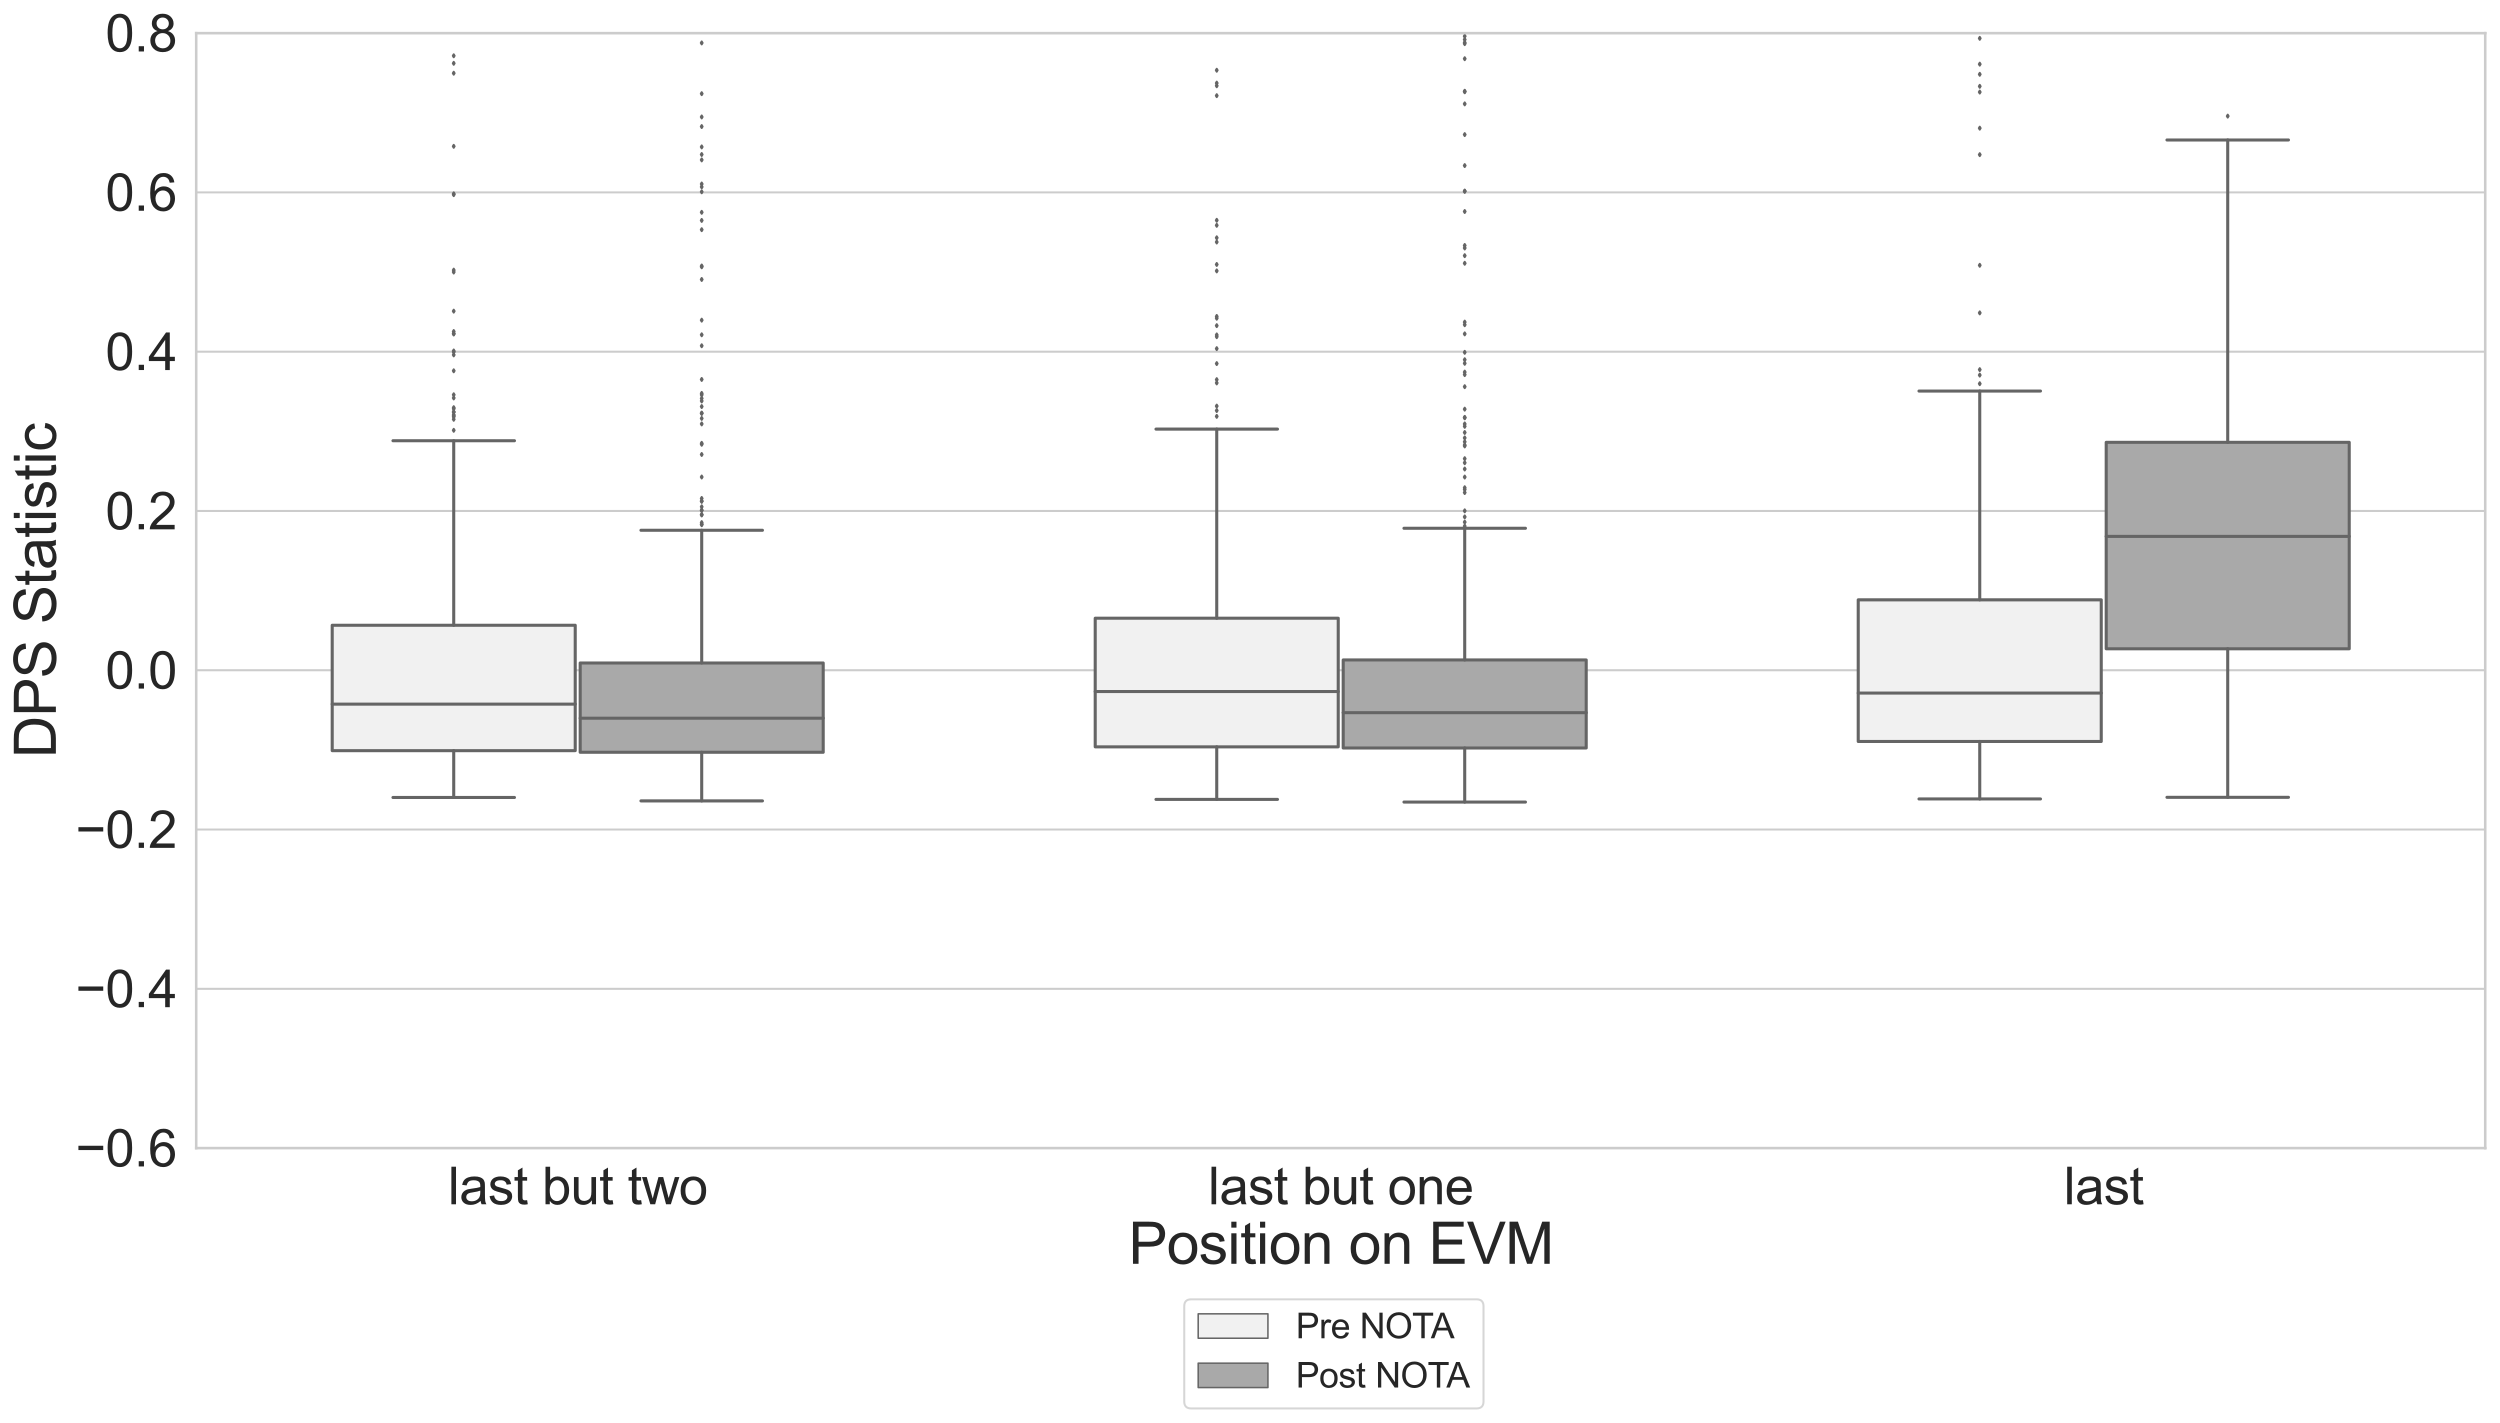 <?xml version="1.0" encoding="utf-8" standalone="no"?>
<!DOCTYPE svg PUBLIC "-//W3C//DTD SVG 1.1//EN"
  "http://www.w3.org/Graphics/SVG/1.1/DTD/svg11.dtd">
<svg xmlns:xlink="http://www.w3.org/1999/xlink" width="1218.858pt" height="693.873pt" viewBox="0 0 1218.858 693.873" xmlns="http://www.w3.org/2000/svg" version="1.1">
 <defs>
  <style type="text/css">*{stroke-linejoin: round; stroke-linecap: butt}</style>
 </defs>
 <g id="figure_1">
  <g id="patch_1">
   <path d="M 0 693.873 
L 1218.858 693.873 
L 1218.858 0 
L 0 0 
z
" style="fill: #ffffff"/>
  </g>
  <g id="axes_1">
   <g id="patch_2">
    <path d="M 95.658 559.747 
L 1211.658 559.747 
L 1211.658 16.147 
L 95.658 16.147 
z
" style="fill: #ffffff"/>
   </g>
   <g id="matplotlib.axis_1">
    <g id="xtick_1">
     <g id="text_1">
      <!-- last but two -->
      <g style="fill: #262626" transform="translate(218.436 587.142)scale(0.25 -0.25)">
       <defs>
        <path id="ArialMT-6c" d="M 409 0 
L 409 4581 
L 972 4581 
L 972 0 
L 409 0 
z
" transform="scale(0.016)"/>
        <path id="ArialMT-61" d="M 2588 409 
Q 2275 144 1986 34 
Q 1697 -75 1366 -75 
Q 819 -75 525 192 
Q 231 459 231 875 
Q 231 1119 342 1320 
Q 453 1522 633 1644 
Q 813 1766 1038 1828 
Q 1203 1872 1538 1913 
Q 2219 1994 2541 2106 
Q 2544 2222 2544 2253 
Q 2544 2597 2384 2738 
Q 2169 2928 1744 2928 
Q 1347 2928 1158 2789 
Q 969 2650 878 2297 
L 328 2372 
Q 403 2725 575 2942 
Q 747 3159 1072 3276 
Q 1397 3394 1825 3394 
Q 2250 3394 2515 3294 
Q 2781 3194 2906 3042 
Q 3031 2891 3081 2659 
Q 3109 2516 3109 2141 
L 3109 1391 
Q 3109 606 3145 398 
Q 3181 191 3288 0 
L 2700 0 
Q 2613 175 2588 409 
z
M 2541 1666 
Q 2234 1541 1622 1453 
Q 1275 1403 1131 1340 
Q 988 1278 909 1158 
Q 831 1038 831 891 
Q 831 666 1001 516 
Q 1172 366 1500 366 
Q 1825 366 2078 508 
Q 2331 650 2450 897 
Q 2541 1088 2541 1459 
L 2541 1666 
z
" transform="scale(0.016)"/>
        <path id="ArialMT-73" d="M 197 991 
L 753 1078 
Q 800 744 1014 566 
Q 1228 388 1613 388 
Q 2000 388 2187 545 
Q 2375 703 2375 916 
Q 2375 1106 2209 1216 
Q 2094 1291 1634 1406 
Q 1016 1563 777 1677 
Q 538 1791 414 1992 
Q 291 2194 291 2438 
Q 291 2659 392 2848 
Q 494 3038 669 3163 
Q 800 3259 1026 3326 
Q 1253 3394 1513 3394 
Q 1903 3394 2198 3281 
Q 2494 3169 2634 2976 
Q 2775 2784 2828 2463 
L 2278 2388 
Q 2241 2644 2061 2787 
Q 1881 2931 1553 2931 
Q 1166 2931 1000 2803 
Q 834 2675 834 2503 
Q 834 2394 903 2306 
Q 972 2216 1119 2156 
Q 1203 2125 1616 2013 
Q 2213 1853 2448 1751 
Q 2684 1650 2818 1456 
Q 2953 1263 2953 975 
Q 2953 694 2789 445 
Q 2625 197 2315 61 
Q 2006 -75 1616 -75 
Q 969 -75 630 194 
Q 291 463 197 991 
z
" transform="scale(0.016)"/>
        <path id="ArialMT-74" d="M 1650 503 
L 1731 6 
Q 1494 -44 1306 -44 
Q 1000 -44 831 53 
Q 663 150 594 308 
Q 525 466 525 972 
L 525 2881 
L 113 2881 
L 113 3319 
L 525 3319 
L 525 4141 
L 1084 4478 
L 1084 3319 
L 1650 3319 
L 1650 2881 
L 1084 2881 
L 1084 941 
Q 1084 700 1114 631 
Q 1144 563 1211 522 
Q 1278 481 1403 481 
Q 1497 481 1650 503 
z
" transform="scale(0.016)"/>
        <path id="ArialMT-20" transform="scale(0.016)"/>
        <path id="ArialMT-62" d="M 941 0 
L 419 0 
L 419 4581 
L 981 4581 
L 981 2947 
Q 1338 3394 1891 3394 
Q 2197 3394 2470 3270 
Q 2744 3147 2920 2923 
Q 3097 2700 3197 2384 
Q 3297 2069 3297 1709 
Q 3297 856 2875 390 
Q 2453 -75 1863 -75 
Q 1275 -75 941 416 
L 941 0 
z
M 934 1684 
Q 934 1088 1097 822 
Q 1363 388 1816 388 
Q 2184 388 2453 708 
Q 2722 1028 2722 1663 
Q 2722 2313 2464 2622 
Q 2206 2931 1841 2931 
Q 1472 2931 1203 2611 
Q 934 2291 934 1684 
z
" transform="scale(0.016)"/>
        <path id="ArialMT-75" d="M 2597 0 
L 2597 488 
Q 2209 -75 1544 -75 
Q 1250 -75 995 37 
Q 741 150 617 320 
Q 494 491 444 738 
Q 409 903 409 1263 
L 409 3319 
L 972 3319 
L 972 1478 
Q 972 1038 1006 884 
Q 1059 663 1231 536 
Q 1403 409 1656 409 
Q 1909 409 2131 539 
Q 2353 669 2445 892 
Q 2538 1116 2538 1541 
L 2538 3319 
L 3100 3319 
L 3100 0 
L 2597 0 
z
" transform="scale(0.016)"/>
        <path id="ArialMT-77" d="M 1034 0 
L 19 3319 
L 600 3319 
L 1128 1403 
L 1325 691 
Q 1338 744 1497 1375 
L 2025 3319 
L 2603 3319 
L 3100 1394 
L 3266 759 
L 3456 1400 
L 4025 3319 
L 4572 3319 
L 3534 0 
L 2950 0 
L 2422 1988 
L 2294 2553 
L 1622 0 
L 1034 0 
z
" transform="scale(0.016)"/>
        <path id="ArialMT-6f" d="M 213 1659 
Q 213 2581 725 3025 
Q 1153 3394 1769 3394 
Q 2453 3394 2887 2945 
Q 3322 2497 3322 1706 
Q 3322 1066 3130 698 
Q 2938 331 2570 128 
Q 2203 -75 1769 -75 
Q 1072 -75 642 372 
Q 213 819 213 1659 
z
M 791 1659 
Q 791 1022 1069 705 
Q 1347 388 1769 388 
Q 2188 388 2466 706 
Q 2744 1025 2744 1678 
Q 2744 2294 2464 2611 
Q 2184 2928 1769 2928 
Q 1347 2928 1069 2612 
Q 791 2297 791 1659 
z
" transform="scale(0.016)"/>
       </defs>
       <use xlink:href="#ArialMT-6c"/>
       <use xlink:href="#ArialMT-61" x="22.217"/>
       <use xlink:href="#ArialMT-73" x="77.832"/>
       <use xlink:href="#ArialMT-74" x="127.832"/>
       <use xlink:href="#ArialMT-20" x="155.615"/>
       <use xlink:href="#ArialMT-62" x="183.398"/>
       <use xlink:href="#ArialMT-75" x="239.014"/>
       <use xlink:href="#ArialMT-74" x="294.629"/>
       <use xlink:href="#ArialMT-20" x="322.412"/>
       <use xlink:href="#ArialMT-74" x="350.195"/>
       <use xlink:href="#ArialMT-77" x="377.979"/>
       <use xlink:href="#ArialMT-6f" x="450.195"/>
      </g>
     </g>
    </g>
    <g id="xtick_2">
     <g id="text_2">
      <!-- last but one -->
      <g style="fill: #262626" transform="translate(589.033 587.142)scale(0.25 -0.25)">
       <defs>
        <path id="ArialMT-6e" d="M 422 0 
L 422 3319 
L 928 3319 
L 928 2847 
Q 1294 3394 1984 3394 
Q 2284 3394 2536 3286 
Q 2788 3178 2913 3003 
Q 3038 2828 3088 2588 
Q 3119 2431 3119 2041 
L 3119 0 
L 2556 0 
L 2556 2019 
Q 2556 2363 2490 2533 
Q 2425 2703 2258 2804 
Q 2091 2906 1866 2906 
Q 1506 2906 1245 2678 
Q 984 2450 984 1813 
L 984 0 
L 422 0 
z
" transform="scale(0.016)"/>
        <path id="ArialMT-65" d="M 2694 1069 
L 3275 997 
Q 3138 488 2766 206 
Q 2394 -75 1816 -75 
Q 1088 -75 661 373 
Q 234 822 234 1631 
Q 234 2469 665 2931 
Q 1097 3394 1784 3394 
Q 2450 3394 2872 2941 
Q 3294 2488 3294 1666 
Q 3294 1616 3291 1516 
L 816 1516 
Q 847 969 1125 678 
Q 1403 388 1819 388 
Q 2128 388 2347 550 
Q 2566 713 2694 1069 
z
M 847 1978 
L 2700 1978 
Q 2663 2397 2488 2606 
Q 2219 2931 1791 2931 
Q 1403 2931 1139 2672 
Q 875 2413 847 1978 
z
" transform="scale(0.016)"/>
       </defs>
       <use xlink:href="#ArialMT-6c"/>
       <use xlink:href="#ArialMT-61" x="22.217"/>
       <use xlink:href="#ArialMT-73" x="77.832"/>
       <use xlink:href="#ArialMT-74" x="127.832"/>
       <use xlink:href="#ArialMT-20" x="155.615"/>
       <use xlink:href="#ArialMT-62" x="183.398"/>
       <use xlink:href="#ArialMT-75" x="239.014"/>
       <use xlink:href="#ArialMT-74" x="294.629"/>
       <use xlink:href="#ArialMT-20" x="322.412"/>
       <use xlink:href="#ArialMT-6f" x="350.195"/>
       <use xlink:href="#ArialMT-6e" x="405.811"/>
       <use xlink:href="#ArialMT-65" x="461.426"/>
      </g>
     </g>
    </g>
    <g id="xtick_3">
     <g id="text_3">
      <!-- last -->
      <g style="fill: #262626" transform="translate(1006.207 587.142)scale(0.25 -0.25)">
       <use xlink:href="#ArialMT-6c"/>
       <use xlink:href="#ArialMT-61" x="22.217"/>
       <use xlink:href="#ArialMT-73" x="77.832"/>
       <use xlink:href="#ArialMT-74" x="127.832"/>
      </g>
     </g>
    </g>
    <g id="text_4">
     <!-- Position on EVM -->
     <g style="fill: #262626" transform="translate(550.166 616.152)scale(0.28 -0.28)">
      <defs>
       <path id="ArialMT-50" d="M 494 0 
L 494 4581 
L 2222 4581 
Q 2678 4581 2919 4538 
Q 3256 4481 3484 4323 
Q 3713 4166 3852 3881 
Q 3991 3597 3991 3256 
Q 3991 2672 3619 2267 
Q 3247 1863 2275 1863 
L 1100 1863 
L 1100 0 
L 494 0 
z
M 1100 2403 
L 2284 2403 
Q 2872 2403 3119 2622 
Q 3366 2841 3366 3238 
Q 3366 3525 3220 3729 
Q 3075 3934 2838 4000 
Q 2684 4041 2272 4041 
L 1100 4041 
L 1100 2403 
z
" transform="scale(0.016)"/>
       <path id="ArialMT-69" d="M 425 3934 
L 425 4581 
L 988 4581 
L 988 3934 
L 425 3934 
z
M 425 0 
L 425 3319 
L 988 3319 
L 988 0 
L 425 0 
z
" transform="scale(0.016)"/>
       <path id="ArialMT-45" d="M 506 0 
L 506 4581 
L 3819 4581 
L 3819 4041 
L 1113 4041 
L 1113 2638 
L 3647 2638 
L 3647 2100 
L 1113 2100 
L 1113 541 
L 3925 541 
L 3925 0 
L 506 0 
z
" transform="scale(0.016)"/>
       <path id="ArialMT-56" d="M 1803 0 
L 28 4581 
L 684 4581 
L 1875 1253 
Q 2019 853 2116 503 
Q 2222 878 2363 1253 
L 3600 4581 
L 4219 4581 
L 2425 0 
L 1803 0 
z
" transform="scale(0.016)"/>
       <path id="ArialMT-4d" d="M 475 0 
L 475 4581 
L 1388 4581 
L 2472 1338 
Q 2622 884 2691 659 
Q 2769 909 2934 1394 
L 4031 4581 
L 4847 4581 
L 4847 0 
L 4263 0 
L 4263 3834 
L 2931 0 
L 2384 0 
L 1059 3900 
L 1059 0 
L 475 0 
z
" transform="scale(0.016)"/>
      </defs>
      <use xlink:href="#ArialMT-50"/>
      <use xlink:href="#ArialMT-6f" x="66.699"/>
      <use xlink:href="#ArialMT-73" x="122.314"/>
      <use xlink:href="#ArialMT-69" x="172.314"/>
      <use xlink:href="#ArialMT-74" x="194.531"/>
      <use xlink:href="#ArialMT-69" x="222.314"/>
      <use xlink:href="#ArialMT-6f" x="244.531"/>
      <use xlink:href="#ArialMT-6e" x="300.146"/>
      <use xlink:href="#ArialMT-20" x="355.762"/>
      <use xlink:href="#ArialMT-6f" x="383.545"/>
      <use xlink:href="#ArialMT-6e" x="439.16"/>
      <use xlink:href="#ArialMT-20" x="494.775"/>
      <use xlink:href="#ArialMT-45" x="522.559"/>
      <use xlink:href="#ArialMT-56" x="589.258"/>
      <use xlink:href="#ArialMT-4d" x="655.957"/>
     </g>
    </g>
   </g>
   <g id="matplotlib.axis_2">
    <g id="ytick_1">
     <g id="line2d_1">
      <path d="M 95.658 559.747 
L 1211.658 559.747 
" clip-path="url(#pea99bda38e)" style="fill: none; stroke: #cccccc; stroke-linecap: round"/>
     </g>
     <g id="text_5">
      <!-- −0.6 -->
      <g style="fill: #262626" transform="translate(36.807 568.695)scale(0.25 -0.25)">
       <defs>
        <path id="ArialMT-2212" d="M 3381 1997 
L 356 1997 
L 356 2522 
L 3381 2522 
L 3381 1997 
z
" transform="scale(0.016)"/>
        <path id="ArialMT-30" d="M 266 2259 
Q 266 3072 433 3567 
Q 600 4063 929 4331 
Q 1259 4600 1759 4600 
Q 2128 4600 2406 4451 
Q 2684 4303 2865 4023 
Q 3047 3744 3150 3342 
Q 3253 2941 3253 2259 
Q 3253 1453 3087 958 
Q 2922 463 2592 192 
Q 2263 -78 1759 -78 
Q 1097 -78 719 397 
Q 266 969 266 2259 
z
M 844 2259 
Q 844 1131 1108 757 
Q 1372 384 1759 384 
Q 2147 384 2411 759 
Q 2675 1134 2675 2259 
Q 2675 3391 2411 3762 
Q 2147 4134 1753 4134 
Q 1366 4134 1134 3806 
Q 844 3388 844 2259 
z
" transform="scale(0.016)"/>
        <path id="ArialMT-2e" d="M 581 0 
L 581 641 
L 1222 641 
L 1222 0 
L 581 0 
z
" transform="scale(0.016)"/>
        <path id="ArialMT-36" d="M 3184 3459 
L 2625 3416 
Q 2550 3747 2413 3897 
Q 2184 4138 1850 4138 
Q 1581 4138 1378 3988 
Q 1113 3794 959 3422 
Q 806 3050 800 2363 
Q 1003 2672 1297 2822 
Q 1591 2972 1913 2972 
Q 2475 2972 2870 2558 
Q 3266 2144 3266 1488 
Q 3266 1056 3080 686 
Q 2894 316 2569 119 
Q 2244 -78 1831 -78 
Q 1128 -78 684 439 
Q 241 956 241 2144 
Q 241 3472 731 4075 
Q 1159 4600 1884 4600 
Q 2425 4600 2770 4297 
Q 3116 3994 3184 3459 
z
M 888 1484 
Q 888 1194 1011 928 
Q 1134 663 1356 523 
Q 1578 384 1822 384 
Q 2178 384 2434 671 
Q 2691 959 2691 1453 
Q 2691 1928 2437 2201 
Q 2184 2475 1800 2475 
Q 1419 2475 1153 2201 
Q 888 1928 888 1484 
z
" transform="scale(0.016)"/>
       </defs>
       <use xlink:href="#ArialMT-2212"/>
       <use xlink:href="#ArialMT-30" x="58.398"/>
       <use xlink:href="#ArialMT-2e" x="114.014"/>
       <use xlink:href="#ArialMT-36" x="141.797"/>
      </g>
     </g>
    </g>
    <g id="ytick_2">
     <g id="line2d_2">
      <path d="M 95.658 482.09 
L 1211.658 482.09 
" clip-path="url(#pea99bda38e)" style="fill: none; stroke: #cccccc; stroke-linecap: round"/>
     </g>
     <g id="text_6">
      <!-- −0.4 -->
      <g style="fill: #262626" transform="translate(36.807 491.037)scale(0.25 -0.25)">
       <defs>
        <path id="ArialMT-34" d="M 2069 0 
L 2069 1097 
L 81 1097 
L 81 1613 
L 2172 4581 
L 2631 4581 
L 2631 1613 
L 3250 1613 
L 3250 1097 
L 2631 1097 
L 2631 0 
L 2069 0 
z
M 2069 1613 
L 2069 3678 
L 634 1613 
L 2069 1613 
z
" transform="scale(0.016)"/>
       </defs>
       <use xlink:href="#ArialMT-2212"/>
       <use xlink:href="#ArialMT-30" x="58.398"/>
       <use xlink:href="#ArialMT-2e" x="114.014"/>
       <use xlink:href="#ArialMT-34" x="141.797"/>
      </g>
     </g>
    </g>
    <g id="ytick_3">
     <g id="line2d_3">
      <path d="M 95.658 404.433 
L 1211.658 404.433 
" clip-path="url(#pea99bda38e)" style="fill: none; stroke: #cccccc; stroke-linecap: round"/>
     </g>
     <g id="text_7">
      <!-- −0.2 -->
      <g style="fill: #262626" transform="translate(36.807 413.38)scale(0.25 -0.25)">
       <defs>
        <path id="ArialMT-32" d="M 3222 541 
L 3222 0 
L 194 0 
Q 188 203 259 391 
Q 375 700 629 1000 
Q 884 1300 1366 1694 
Q 2113 2306 2375 2664 
Q 2638 3022 2638 3341 
Q 2638 3675 2398 3904 
Q 2159 4134 1775 4134 
Q 1369 4134 1125 3890 
Q 881 3647 878 3216 
L 300 3275 
Q 359 3922 746 4261 
Q 1134 4600 1788 4600 
Q 2447 4600 2831 4234 
Q 3216 3869 3216 3328 
Q 3216 3053 3103 2787 
Q 2991 2522 2730 2228 
Q 2469 1934 1863 1422 
Q 1356 997 1212 845 
Q 1069 694 975 541 
L 3222 541 
z
" transform="scale(0.016)"/>
       </defs>
       <use xlink:href="#ArialMT-2212"/>
       <use xlink:href="#ArialMT-30" x="58.398"/>
       <use xlink:href="#ArialMT-2e" x="114.014"/>
       <use xlink:href="#ArialMT-32" x="141.797"/>
      </g>
     </g>
    </g>
    <g id="ytick_4">
     <g id="line2d_4">
      <path d="M 95.658 326.776 
L 1211.658 326.776 
" clip-path="url(#pea99bda38e)" style="fill: none; stroke: #cccccc; stroke-linecap: round"/>
     </g>
     <g id="text_8">
      <!-- 0.0 -->
      <g style="fill: #262626" transform="translate(51.408 335.723)scale(0.25 -0.25)">
       <use xlink:href="#ArialMT-30"/>
       <use xlink:href="#ArialMT-2e" x="55.615"/>
       <use xlink:href="#ArialMT-30" x="83.398"/>
      </g>
     </g>
    </g>
    <g id="ytick_5">
     <g id="line2d_5">
      <path d="M 95.658 249.119 
L 1211.658 249.119 
" clip-path="url(#pea99bda38e)" style="fill: none; stroke: #cccccc; stroke-linecap: round"/>
     </g>
     <g id="text_9">
      <!-- 0.2 -->
      <g style="fill: #262626" transform="translate(51.408 258.066)scale(0.25 -0.25)">
       <use xlink:href="#ArialMT-30"/>
       <use xlink:href="#ArialMT-2e" x="55.615"/>
       <use xlink:href="#ArialMT-32" x="83.398"/>
      </g>
     </g>
    </g>
    <g id="ytick_6">
     <g id="line2d_6">
      <path d="M 95.658 171.462 
L 1211.658 171.462 
" clip-path="url(#pea99bda38e)" style="fill: none; stroke: #cccccc; stroke-linecap: round"/>
     </g>
     <g id="text_10">
      <!-- 0.4 -->
      <g style="fill: #262626" transform="translate(51.408 180.409)scale(0.25 -0.25)">
       <use xlink:href="#ArialMT-30"/>
       <use xlink:href="#ArialMT-2e" x="55.615"/>
       <use xlink:href="#ArialMT-34" x="83.398"/>
      </g>
     </g>
    </g>
    <g id="ytick_7">
     <g id="line2d_7">
      <path d="M 95.658 93.804 
L 1211.658 93.804 
" clip-path="url(#pea99bda38e)" style="fill: none; stroke: #cccccc; stroke-linecap: round"/>
     </g>
     <g id="text_11">
      <!-- 0.6 -->
      <g style="fill: #262626" transform="translate(51.408 102.752)scale(0.25 -0.25)">
       <use xlink:href="#ArialMT-30"/>
       <use xlink:href="#ArialMT-2e" x="55.615"/>
       <use xlink:href="#ArialMT-36" x="83.398"/>
      </g>
     </g>
    </g>
    <g id="ytick_8">
     <g id="line2d_8">
      <path d="M 95.658 16.147 
L 1211.658 16.147 
" clip-path="url(#pea99bda38e)" style="fill: none; stroke: #cccccc; stroke-linecap: round"/>
     </g>
     <g id="text_12">
      <!-- 0.8 -->
      <g style="fill: #262626" transform="translate(51.408 25.095)scale(0.25 -0.25)">
       <defs>
        <path id="ArialMT-38" d="M 1131 2484 
Q 781 2613 612 2850 
Q 444 3088 444 3419 
Q 444 3919 803 4259 
Q 1163 4600 1759 4600 
Q 2359 4600 2725 4251 
Q 3091 3903 3091 3403 
Q 3091 3084 2923 2848 
Q 2756 2613 2416 2484 
Q 2838 2347 3058 2040 
Q 3278 1734 3278 1309 
Q 3278 722 2862 322 
Q 2447 -78 1769 -78 
Q 1091 -78 675 323 
Q 259 725 259 1325 
Q 259 1772 486 2073 
Q 713 2375 1131 2484 
z
M 1019 3438 
Q 1019 3113 1228 2906 
Q 1438 2700 1772 2700 
Q 2097 2700 2305 2904 
Q 2513 3109 2513 3406 
Q 2513 3716 2298 3927 
Q 2084 4138 1766 4138 
Q 1444 4138 1231 3931 
Q 1019 3725 1019 3438 
z
M 838 1322 
Q 838 1081 952 856 
Q 1066 631 1291 507 
Q 1516 384 1775 384 
Q 2178 384 2440 643 
Q 2703 903 2703 1303 
Q 2703 1709 2433 1975 
Q 2163 2241 1756 2241 
Q 1359 2241 1098 1978 
Q 838 1716 838 1322 
z
" transform="scale(0.016)"/>
       </defs>
       <use xlink:href="#ArialMT-30"/>
       <use xlink:href="#ArialMT-2e" x="55.615"/>
       <use xlink:href="#ArialMT-38" x="83.398"/>
      </g>
     </g>
    </g>
    <g id="text_13">
     <!-- DPS Statistic -->
     <g style="fill: #262626" transform="translate(27.242 369.637)rotate(-90)scale(0.28 -0.28)">
      <defs>
       <path id="ArialMT-44" d="M 494 0 
L 494 4581 
L 2072 4581 
Q 2606 4581 2888 4516 
Q 3281 4425 3559 4188 
Q 3922 3881 4101 3404 
Q 4281 2928 4281 2316 
Q 4281 1794 4159 1391 
Q 4038 988 3847 723 
Q 3656 459 3429 307 
Q 3203 156 2883 78 
Q 2563 0 2147 0 
L 494 0 
z
M 1100 541 
L 2078 541 
Q 2531 541 2789 625 
Q 3047 709 3200 863 
Q 3416 1078 3536 1442 
Q 3656 1806 3656 2325 
Q 3656 3044 3420 3430 
Q 3184 3816 2847 3947 
Q 2603 4041 2063 4041 
L 1100 4041 
L 1100 541 
z
" transform="scale(0.016)"/>
       <path id="ArialMT-53" d="M 288 1472 
L 859 1522 
Q 900 1178 1048 958 
Q 1197 738 1509 602 
Q 1822 466 2213 466 
Q 2559 466 2825 569 
Q 3091 672 3220 851 
Q 3350 1031 3350 1244 
Q 3350 1459 3225 1620 
Q 3100 1781 2813 1891 
Q 2628 1963 1997 2114 
Q 1366 2266 1113 2400 
Q 784 2572 623 2826 
Q 463 3081 463 3397 
Q 463 3744 659 4045 
Q 856 4347 1234 4503 
Q 1613 4659 2075 4659 
Q 2584 4659 2973 4495 
Q 3363 4331 3572 4012 
Q 3781 3694 3797 3291 
L 3216 3247 
Q 3169 3681 2898 3903 
Q 2628 4125 2100 4125 
Q 1550 4125 1298 3923 
Q 1047 3722 1047 3438 
Q 1047 3191 1225 3031 
Q 1400 2872 2139 2705 
Q 2878 2538 3153 2413 
Q 3553 2228 3743 1945 
Q 3934 1663 3934 1294 
Q 3934 928 3725 604 
Q 3516 281 3123 101 
Q 2731 -78 2241 -78 
Q 1619 -78 1198 103 
Q 778 284 539 648 
Q 300 1013 288 1472 
z
" transform="scale(0.016)"/>
       <path id="ArialMT-63" d="M 2588 1216 
L 3141 1144 
Q 3050 572 2676 248 
Q 2303 -75 1759 -75 
Q 1078 -75 664 370 
Q 250 816 250 1647 
Q 250 2184 428 2587 
Q 606 2991 970 3192 
Q 1334 3394 1763 3394 
Q 2303 3394 2647 3120 
Q 2991 2847 3088 2344 
L 2541 2259 
Q 2463 2594 2264 2762 
Q 2066 2931 1784 2931 
Q 1359 2931 1093 2626 
Q 828 2322 828 1663 
Q 828 994 1084 691 
Q 1341 388 1753 388 
Q 2084 388 2306 591 
Q 2528 794 2588 1216 
z
" transform="scale(0.016)"/>
      </defs>
      <use xlink:href="#ArialMT-44"/>
      <use xlink:href="#ArialMT-50" x="72.217"/>
      <use xlink:href="#ArialMT-53" x="138.916"/>
      <use xlink:href="#ArialMT-20" x="205.615"/>
      <use xlink:href="#ArialMT-53" x="233.398"/>
      <use xlink:href="#ArialMT-74" x="300.098"/>
      <use xlink:href="#ArialMT-61" x="327.881"/>
      <use xlink:href="#ArialMT-74" x="383.496"/>
      <use xlink:href="#ArialMT-69" x="411.279"/>
      <use xlink:href="#ArialMT-73" x="433.496"/>
      <use xlink:href="#ArialMT-74" x="483.496"/>
      <use xlink:href="#ArialMT-69" x="511.279"/>
      <use xlink:href="#ArialMT-63" x="533.496"/>
     </g>
    </g>
   </g>
   <g id="patch_3">
    <path d="M 161.967 365.974 
L 280.449 365.974 
L 280.449 304.842 
L 161.967 304.842 
L 161.967 365.974 
z
" clip-path="url(#pea99bda38e)" style="fill: #f1f1f1; stroke: #656565; stroke-width: 1.5; stroke-linejoin: miter"/>
   </g>
   <g id="patch_4">
    <path d="M 282.867 366.769 
L 401.349 366.769 
L 401.349 323.229 
L 282.867 323.229 
L 282.867 366.769 
z
" clip-path="url(#pea99bda38e)" style="fill: #a9a9a9; stroke: #656565; stroke-width: 1.5; stroke-linejoin: miter"/>
   </g>
   <g id="patch_5">
    <path d="M 533.967 364.116 
L 652.449 364.116 
L 652.449 301.408 
L 533.967 301.408 
L 533.967 364.116 
z
" clip-path="url(#pea99bda38e)" style="fill: #f1f1f1; stroke: #656565; stroke-width: 1.5; stroke-linejoin: miter"/>
   </g>
   <g id="patch_6">
    <path d="M 654.867 364.67 
L 773.349 364.67 
L 773.349 321.754 
L 654.867 321.754 
L 654.867 364.67 
z
" clip-path="url(#pea99bda38e)" style="fill: #a9a9a9; stroke: #656565; stroke-width: 1.5; stroke-linejoin: miter"/>
   </g>
   <g id="patch_7">
    <path d="M 905.967 361.498 
L 1024.449 361.498 
L 1024.449 292.443 
L 905.967 292.443 
L 905.967 361.498 
z
" clip-path="url(#pea99bda38e)" style="fill: #f1f1f1; stroke: #656565; stroke-width: 1.5; stroke-linejoin: miter"/>
   </g>
   <g id="patch_8">
    <path d="M 1026.867 316.307 
L 1145.349 316.307 
L 1145.349 215.657 
L 1026.867 215.657 
L 1026.867 316.307 
z
" clip-path="url(#pea99bda38e)" style="fill: #a9a9a9; stroke: #656565; stroke-width: 1.5; stroke-linejoin: miter"/>
   </g>
   <g id="patch_9">
    <path d="M 281.658 326.776 
L 281.658 326.776 
L 281.658 326.776 
L 281.658 326.776 
z
" clip-path="url(#pea99bda38e)" style="fill: #f1f1f1; stroke: #656565; stroke-width: 0.75; stroke-linejoin: miter"/>
   </g>
   <g id="patch_10">
    <path d="M 281.658 326.776 
L 281.658 326.776 
L 281.658 326.776 
L 281.658 326.776 
z
" clip-path="url(#pea99bda38e)" style="fill: #a9a9a9; stroke: #656565; stroke-width: 0.75; stroke-linejoin: miter"/>
   </g>
   <g id="line2d_9">
    <path d="M 221.208 365.974 
L 221.208 388.802 
" clip-path="url(#pea99bda38e)" style="fill: none; stroke: #656565; stroke-width: 1.5; stroke-linecap: round"/>
   </g>
   <g id="line2d_10">
    <path d="M 221.208 304.842 
L 221.208 214.873 
" clip-path="url(#pea99bda38e)" style="fill: none; stroke: #656565; stroke-width: 1.5; stroke-linecap: round"/>
   </g>
   <g id="line2d_11">
    <path d="M 191.588 388.802 
L 250.829 388.802 
" clip-path="url(#pea99bda38e)" style="fill: none; stroke: #656565; stroke-width: 1.5; stroke-linecap: round"/>
   </g>
   <g id="line2d_12">
    <path d="M 191.588 214.873 
L 250.829 214.873 
" clip-path="url(#pea99bda38e)" style="fill: none; stroke: #656565; stroke-width: 1.5; stroke-linecap: round"/>
   </g>
   <g id="line2d_13">
    <defs>
     <path id="m2bec575f06" d="M 0 0.707 
L 0.424 0 
L 0 -0.707 
L -0.424 0 
z
" style="stroke: #656565; stroke-linejoin: miter"/>
    </defs>
    <g clip-path="url(#pea99bda38e)">
     <use xlink:href="#m2bec575f06" x="221.208" y="162.844" style="fill: #656565; stroke: #656565; stroke-linejoin: miter"/>
     <use xlink:href="#m2bec575f06" x="221.208" y="192.466" style="fill: #656565; stroke: #656565; stroke-linejoin: miter"/>
     <use xlink:href="#m2bec575f06" x="221.208" y="200.784" style="fill: #656565; stroke: #656565; stroke-linejoin: miter"/>
     <use xlink:href="#m2bec575f06" x="221.208" y="171.58" style="fill: #656565; stroke: #656565; stroke-linejoin: miter"/>
     <use xlink:href="#m2bec575f06" x="221.208" y="162.586" style="fill: #656565; stroke: #656565; stroke-linejoin: miter"/>
     <use xlink:href="#m2bec575f06" x="221.208" y="71.337" style="fill: #656565; stroke: #656565; stroke-linejoin: miter"/>
     <use xlink:href="#m2bec575f06" x="221.208" y="131.7" style="fill: #656565; stroke: #656565; stroke-linejoin: miter"/>
     <use xlink:href="#m2bec575f06" x="221.208" y="94.899" style="fill: #656565; stroke: #656565; stroke-linejoin: miter"/>
     <use xlink:href="#m2bec575f06" x="221.208" y="200.959" style="fill: #656565; stroke: #656565; stroke-linejoin: miter"/>
     <use xlink:href="#m2bec575f06" x="221.208" y="198.752" style="fill: #656565; stroke: #656565; stroke-linejoin: miter"/>
     <use xlink:href="#m2bec575f06" x="221.208" y="94.508" style="fill: #656565; stroke: #656565; stroke-linejoin: miter"/>
     <use xlink:href="#m2bec575f06" x="221.208" y="203.195" style="fill: #656565; stroke: #656565; stroke-linejoin: miter"/>
     <use xlink:href="#m2bec575f06" x="221.208" y="30.869" style="fill: #656565; stroke: #656565; stroke-linejoin: miter"/>
     <use xlink:href="#m2bec575f06" x="221.208" y="202.705" style="fill: #656565; stroke: #656565; stroke-linejoin: miter"/>
     <use xlink:href="#m2bec575f06" x="221.208" y="173.015" style="fill: #656565; stroke: #656565; stroke-linejoin: miter"/>
     <use xlink:href="#m2bec575f06" x="221.208" y="27.197" style="fill: #656565; stroke: #656565; stroke-linejoin: miter"/>
     <use xlink:href="#m2bec575f06" x="221.208" y="202.223" style="fill: #656565; stroke: #656565; stroke-linejoin: miter"/>
     <use xlink:href="#m2bec575f06" x="221.208" y="209.792" style="fill: #656565; stroke: #656565; stroke-linejoin: miter"/>
     <use xlink:href="#m2bec575f06" x="221.208" y="35.698" style="fill: #656565; stroke: #656565; stroke-linejoin: miter"/>
     <use xlink:href="#m2bec575f06" x="221.208" y="132.633" style="fill: #656565; stroke: #656565; stroke-linejoin: miter"/>
     <use xlink:href="#m2bec575f06" x="221.208" y="194.018" style="fill: #656565; stroke: #656565; stroke-linejoin: miter"/>
     <use xlink:href="#m2bec575f06" x="221.208" y="151.693" style="fill: #656565; stroke: #656565; stroke-linejoin: miter"/>
     <use xlink:href="#m2bec575f06" x="221.208" y="180.782" style="fill: #656565; stroke: #656565; stroke-linejoin: miter"/>
     <use xlink:href="#m2bec575f06" x="221.208" y="204.433" style="fill: #656565; stroke: #656565; stroke-linejoin: miter"/>
     <use xlink:href="#m2bec575f06" x="221.208" y="161.622" style="fill: #656565; stroke: #656565; stroke-linejoin: miter"/>
     <use xlink:href="#m2bec575f06" x="221.208" y="199.289" style="fill: #656565; stroke: #656565; stroke-linejoin: miter"/>
     <use xlink:href="#m2bec575f06" x="221.208" y="171.112" style="fill: #656565; stroke: #656565; stroke-linejoin: miter"/>
    </g>
   </g>
   <g id="line2d_14">
    <path d="M 342.108 366.769 
L 342.108 390.472 
" clip-path="url(#pea99bda38e)" style="fill: none; stroke: #656565; stroke-width: 1.5; stroke-linecap: round"/>
   </g>
   <g id="line2d_15">
    <path d="M 342.108 323.229 
L 342.108 258.532 
" clip-path="url(#pea99bda38e)" style="fill: none; stroke: #656565; stroke-width: 1.5; stroke-linecap: round"/>
   </g>
   <g id="line2d_16">
    <path d="M 312.488 390.472 
L 371.729 390.472 
" clip-path="url(#pea99bda38e)" style="fill: none; stroke: #656565; stroke-width: 1.5; stroke-linecap: round"/>
   </g>
   <g id="line2d_17">
    <path d="M 312.488 258.532 
L 371.729 258.532 
" clip-path="url(#pea99bda38e)" style="fill: none; stroke: #656565; stroke-width: 1.5; stroke-linecap: round"/>
   </g>
   <g id="line2d_18">
    <g clip-path="url(#pea99bda38e)">
     <use xlink:href="#m2bec575f06" x="342.108" y="216.604" style="fill: #656565; stroke: #656565; stroke-linejoin: miter"/>
     <use xlink:href="#m2bec575f06" x="342.108" y="243.015" style="fill: #656565; stroke: #656565; stroke-linejoin: miter"/>
     <use xlink:href="#m2bec575f06" x="342.108" y="163.23" style="fill: #656565; stroke: #656565; stroke-linejoin: miter"/>
     <use xlink:href="#m2bec575f06" x="342.108" y="221.581" style="fill: #656565; stroke: #656565; stroke-linejoin: miter"/>
     <use xlink:href="#m2bec575f06" x="342.108" y="194.233" style="fill: #656565; stroke: #656565; stroke-linejoin: miter"/>
     <use xlink:href="#m2bec575f06" x="342.108" y="195.481" style="fill: #656565; stroke: #656565; stroke-linejoin: miter"/>
     <use xlink:href="#m2bec575f06" x="342.108" y="191.8" style="fill: #656565; stroke: #656565; stroke-linejoin: miter"/>
     <use xlink:href="#m2bec575f06" x="342.108" y="206.677" style="fill: #656565; stroke: #656565; stroke-linejoin: miter"/>
     <use xlink:href="#m2bec575f06" x="342.108" y="57.015" style="fill: #656565; stroke: #656565; stroke-linejoin: miter"/>
     <use xlink:href="#m2bec575f06" x="342.108" y="71.621" style="fill: #656565; stroke: #656565; stroke-linejoin: miter"/>
     <use xlink:href="#m2bec575f06" x="342.108" y="103.512" style="fill: #656565; stroke: #656565; stroke-linejoin: miter"/>
     <use xlink:href="#m2bec575f06" x="342.108" y="244.366" style="fill: #656565; stroke: #656565; stroke-linejoin: miter"/>
     <use xlink:href="#m2bec575f06" x="342.108" y="201.562" style="fill: #656565; stroke: #656565; stroke-linejoin: miter"/>
     <use xlink:href="#m2bec575f06" x="342.108" y="111.983" style="fill: #656565; stroke: #656565; stroke-linejoin: miter"/>
     <use xlink:href="#m2bec575f06" x="342.108" y="129.688" style="fill: #656565; stroke: #656565; stroke-linejoin: miter"/>
     <use xlink:href="#m2bec575f06" x="342.108" y="75.325" style="fill: #656565; stroke: #656565; stroke-linejoin: miter"/>
     <use xlink:href="#m2bec575f06" x="342.108" y="107.47" style="fill: #656565; stroke: #656565; stroke-linejoin: miter"/>
     <use xlink:href="#m2bec575f06" x="342.108" y="255.546" style="fill: #656565; stroke: #656565; stroke-linejoin: miter"/>
     <use xlink:href="#m2bec575f06" x="342.108" y="130.08" style="fill: #656565; stroke: #656565; stroke-linejoin: miter"/>
     <use xlink:href="#m2bec575f06" x="342.108" y="204.001" style="fill: #656565; stroke: #656565; stroke-linejoin: miter"/>
     <use xlink:href="#m2bec575f06" x="342.108" y="93.509" style="fill: #656565; stroke: #656565; stroke-linejoin: miter"/>
     <use xlink:href="#m2bec575f06" x="342.108" y="248.81" style="fill: #656565; stroke: #656565; stroke-linejoin: miter"/>
     <use xlink:href="#m2bec575f06" x="342.108" y="251.068" style="fill: #656565; stroke: #656565; stroke-linejoin: miter"/>
     <use xlink:href="#m2bec575f06" x="342.108" y="61.701" style="fill: #656565; stroke: #656565; stroke-linejoin: miter"/>
     <use xlink:href="#m2bec575f06" x="342.108" y="185.002" style="fill: #656565; stroke: #656565; stroke-linejoin: miter"/>
     <use xlink:href="#m2bec575f06" x="342.108" y="136.256" style="fill: #656565; stroke: #656565; stroke-linejoin: miter"/>
     <use xlink:href="#m2bec575f06" x="342.108" y="168.573" style="fill: #656565; stroke: #656565; stroke-linejoin: miter"/>
     <use xlink:href="#m2bec575f06" x="342.108" y="232.559" style="fill: #656565; stroke: #656565; stroke-linejoin: miter"/>
     <use xlink:href="#m2bec575f06" x="342.108" y="89.705" style="fill: #656565; stroke: #656565; stroke-linejoin: miter"/>
     <use xlink:href="#m2bec575f06" x="342.108" y="247.073" style="fill: #656565; stroke: #656565; stroke-linejoin: miter"/>
     <use xlink:href="#m2bec575f06" x="342.108" y="91.114" style="fill: #656565; stroke: #656565; stroke-linejoin: miter"/>
     <use xlink:href="#m2bec575f06" x="342.108" y="250.83" style="fill: #656565; stroke: #656565; stroke-linejoin: miter"/>
     <use xlink:href="#m2bec575f06" x="342.108" y="254.786" style="fill: #656565; stroke: #656565; stroke-linejoin: miter"/>
     <use xlink:href="#m2bec575f06" x="342.108" y="156.092" style="fill: #656565; stroke: #656565; stroke-linejoin: miter"/>
     <use xlink:href="#m2bec575f06" x="342.108" y="198.21" style="fill: #656565; stroke: #656565; stroke-linejoin: miter"/>
     <use xlink:href="#m2bec575f06" x="342.108" y="192.496" style="fill: #656565; stroke: #656565; stroke-linejoin: miter"/>
     <use xlink:href="#m2bec575f06" x="342.108" y="201.392" style="fill: #656565; stroke: #656565; stroke-linejoin: miter"/>
     <use xlink:href="#m2bec575f06" x="342.108" y="45.671" style="fill: #656565; stroke: #656565; stroke-linejoin: miter"/>
     <use xlink:href="#m2bec575f06" x="342.108" y="77.96" style="fill: #656565; stroke: #656565; stroke-linejoin: miter"/>
     <use xlink:href="#m2bec575f06" x="342.108" y="244.332" style="fill: #656565; stroke: #656565; stroke-linejoin: miter"/>
     <use xlink:href="#m2bec575f06" x="342.108" y="20.93" style="fill: #656565; stroke: #656565; stroke-linejoin: miter"/>
     <use xlink:href="#m2bec575f06" x="342.108" y="11.969" style="fill: #656565; stroke: #656565; stroke-linejoin: miter"/>
     <use xlink:href="#m2bec575f06" x="342.108" y="255.824" style="fill: #656565; stroke: #656565; stroke-linejoin: miter"/>
     <use xlink:href="#m2bec575f06" x="342.108" y="216.135" style="fill: #656565; stroke: #656565; stroke-linejoin: miter"/>
     <use xlink:href="#m2bec575f06" x="342.108" y="248.776" style="fill: #656565; stroke: #656565; stroke-linejoin: miter"/>
    </g>
   </g>
   <g id="line2d_19">
    <path d="M 593.208 364.116 
L 593.208 389.746 
" clip-path="url(#pea99bda38e)" style="fill: none; stroke: #656565; stroke-width: 1.5; stroke-linecap: round"/>
   </g>
   <g id="line2d_20">
    <path d="M 593.208 301.408 
L 593.208 209.206 
" clip-path="url(#pea99bda38e)" style="fill: none; stroke: #656565; stroke-width: 1.5; stroke-linecap: round"/>
   </g>
   <g id="line2d_21">
    <path d="M 563.588 389.746 
L 622.829 389.746 
" clip-path="url(#pea99bda38e)" style="fill: none; stroke: #656565; stroke-width: 1.5; stroke-linecap: round"/>
   </g>
   <g id="line2d_22">
    <path d="M 563.588 209.206 
L 622.829 209.206 
" clip-path="url(#pea99bda38e)" style="fill: none; stroke: #656565; stroke-width: 1.5; stroke-linecap: round"/>
   </g>
   <g id="line2d_23">
    <g clip-path="url(#pea99bda38e)">
     <use xlink:href="#m2bec575f06" x="593.208" y="163.292" style="fill: #656565; stroke: #656565; stroke-linejoin: miter"/>
     <use xlink:href="#m2bec575f06" x="593.208" y="128.939" style="fill: #656565; stroke: #656565; stroke-linejoin: miter"/>
     <use xlink:href="#m2bec575f06" x="593.208" y="117.997" style="fill: #656565; stroke: #656565; stroke-linejoin: miter"/>
     <use xlink:href="#m2bec575f06" x="593.208" y="41.817" style="fill: #656565; stroke: #656565; stroke-linejoin: miter"/>
     <use xlink:href="#m2bec575f06" x="593.208" y="40.518" style="fill: #656565; stroke: #656565; stroke-linejoin: miter"/>
     <use xlink:href="#m2bec575f06" x="593.208" y="197.988" style="fill: #656565; stroke: #656565; stroke-linejoin: miter"/>
     <use xlink:href="#m2bec575f06" x="593.208" y="169.976" style="fill: #656565; stroke: #656565; stroke-linejoin: miter"/>
     <use xlink:href="#m2bec575f06" x="593.208" y="154.278" style="fill: #656565; stroke: #656565; stroke-linejoin: miter"/>
     <use xlink:href="#m2bec575f06" x="593.208" y="177.264" style="fill: #656565; stroke: #656565; stroke-linejoin: miter"/>
     <use xlink:href="#m2bec575f06" x="593.208" y="155.155" style="fill: #656565; stroke: #656565; stroke-linejoin: miter"/>
     <use xlink:href="#m2bec575f06" x="593.208" y="132.077" style="fill: #656565; stroke: #656565; stroke-linejoin: miter"/>
     <use xlink:href="#m2bec575f06" x="593.208" y="186.69" style="fill: #656565; stroke: #656565; stroke-linejoin: miter"/>
     <use xlink:href="#m2bec575f06" x="593.208" y="158.764" style="fill: #656565; stroke: #656565; stroke-linejoin: miter"/>
     <use xlink:href="#m2bec575f06" x="593.208" y="202.995" style="fill: #656565; stroke: #656565; stroke-linejoin: miter"/>
     <use xlink:href="#m2bec575f06" x="593.208" y="109.858" style="fill: #656565; stroke: #656565; stroke-linejoin: miter"/>
     <use xlink:href="#m2bec575f06" x="593.208" y="46.638" style="fill: #656565; stroke: #656565; stroke-linejoin: miter"/>
     <use xlink:href="#m2bec575f06" x="593.208" y="164.157" style="fill: #656565; stroke: #656565; stroke-linejoin: miter"/>
     <use xlink:href="#m2bec575f06" x="593.208" y="34.245" style="fill: #656565; stroke: #656565; stroke-linejoin: miter"/>
     <use xlink:href="#m2bec575f06" x="593.208" y="200.161" style="fill: #656565; stroke: #656565; stroke-linejoin: miter"/>
     <use xlink:href="#m2bec575f06" x="593.208" y="107.404" style="fill: #656565; stroke: #656565; stroke-linejoin: miter"/>
     <use xlink:href="#m2bec575f06" x="593.208" y="115.937" style="fill: #656565; stroke: #656565; stroke-linejoin: miter"/>
     <use xlink:href="#m2bec575f06" x="593.208" y="185.086" style="fill: #656565; stroke: #656565; stroke-linejoin: miter"/>
    </g>
   </g>
   <g id="line2d_24">
    <path d="M 714.108 364.67 
L 714.108 391.037 
" clip-path="url(#pea99bda38e)" style="fill: none; stroke: #656565; stroke-width: 1.5; stroke-linecap: round"/>
   </g>
   <g id="line2d_25">
    <path d="M 714.108 321.754 
L 714.108 257.556 
" clip-path="url(#pea99bda38e)" style="fill: none; stroke: #656565; stroke-width: 1.5; stroke-linecap: round"/>
   </g>
   <g id="line2d_26">
    <path d="M 684.488 391.037 
L 743.729 391.037 
" clip-path="url(#pea99bda38e)" style="fill: none; stroke: #656565; stroke-width: 1.5; stroke-linecap: round"/>
   </g>
   <g id="line2d_27">
    <path d="M 684.488 257.556 
L 743.729 257.556 
" clip-path="url(#pea99bda38e)" style="fill: none; stroke: #656565; stroke-width: 1.5; stroke-linecap: round"/>
   </g>
   <g id="line2d_28">
    <g clip-path="url(#pea99bda38e)">
     <use xlink:href="#m2bec575f06" x="714.108" y="157.039" style="fill: #656565; stroke: #656565; stroke-linejoin: miter"/>
     <use xlink:href="#m2bec575f06" x="714.108" y="240.142" style="fill: #656565; stroke: #656565; stroke-linejoin: miter"/>
     <use xlink:href="#m2bec575f06" x="714.108" y="171.772" style="fill: #656565; stroke: #656565; stroke-linejoin: miter"/>
     <use xlink:href="#m2bec575f06" x="714.108" y="21.286" style="fill: #656565; stroke: #656565; stroke-linejoin: miter"/>
     <use xlink:href="#m2bec575f06" x="714.108" y="203.692" style="fill: #656565; stroke: #656565; stroke-linejoin: miter"/>
     <use xlink:href="#m2bec575f06" x="714.108" y="210.859" style="fill: #656565; stroke: #656565; stroke-linejoin: miter"/>
     <use xlink:href="#m2bec575f06" x="714.108" y="17.661" style="fill: #656565; stroke: #656565; stroke-linejoin: miter"/>
     <use xlink:href="#m2bec575f06" x="714.108" y="50.644" style="fill: #656565; stroke: #656565; stroke-linejoin: miter"/>
     <use xlink:href="#m2bec575f06" x="714.108" y="252.009" style="fill: #656565; stroke: #656565; stroke-linejoin: miter"/>
     <use xlink:href="#m2bec575f06" x="714.108" y="203.484" style="fill: #656565; stroke: #656565; stroke-linejoin: miter"/>
     <use xlink:href="#m2bec575f06" x="714.108" y="188.529" style="fill: #656565; stroke: #656565; stroke-linejoin: miter"/>
     <use xlink:href="#m2bec575f06" x="714.108" y="217.411" style="fill: #656565; stroke: #656565; stroke-linejoin: miter"/>
     <use xlink:href="#m2bec575f06" x="714.108" y="228.661" style="fill: #656565; stroke: #656565; stroke-linejoin: miter"/>
     <use xlink:href="#m2bec575f06" x="714.108" y="181.418" style="fill: #656565; stroke: #656565; stroke-linejoin: miter"/>
     <use xlink:href="#m2bec575f06" x="714.108" y="238.666" style="fill: #656565; stroke: #656565; stroke-linejoin: miter"/>
     <use xlink:href="#m2bec575f06" x="714.108" y="232.589" style="fill: #656565; stroke: #656565; stroke-linejoin: miter"/>
     <use xlink:href="#m2bec575f06" x="714.108" y="162.78" style="fill: #656565; stroke: #656565; stroke-linejoin: miter"/>
     <use xlink:href="#m2bec575f06" x="714.108" y="93.236" style="fill: #656565; stroke: #656565; stroke-linejoin: miter"/>
     <use xlink:href="#m2bec575f06" x="714.108" y="225.608" style="fill: #656565; stroke: #656565; stroke-linejoin: miter"/>
     <use xlink:href="#m2bec575f06" x="714.108" y="237.78" style="fill: #656565; stroke: #656565; stroke-linejoin: miter"/>
     <use xlink:href="#m2bec575f06" x="714.108" y="254.55" style="fill: #656565; stroke: #656565; stroke-linejoin: miter"/>
     <use xlink:href="#m2bec575f06" x="714.108" y="128.361" style="fill: #656565; stroke: #656565; stroke-linejoin: miter"/>
     <use xlink:href="#m2bec575f06" x="714.108" y="44.487" style="fill: #656565; stroke: #656565; stroke-linejoin: miter"/>
     <use xlink:href="#m2bec575f06" x="714.108" y="213.497" style="fill: #656565; stroke: #656565; stroke-linejoin: miter"/>
     <use xlink:href="#m2bec575f06" x="714.108" y="256.517" style="fill: #656565; stroke: #656565; stroke-linejoin: miter"/>
     <use xlink:href="#m2bec575f06" x="714.108" y="124.651" style="fill: #656565; stroke: #656565; stroke-linejoin: miter"/>
     <use xlink:href="#m2bec575f06" x="714.108" y="249.054" style="fill: #656565; stroke: #656565; stroke-linejoin: miter"/>
     <use xlink:href="#m2bec575f06" x="714.108" y="223.629" style="fill: #656565; stroke: #656565; stroke-linejoin: miter"/>
     <use xlink:href="#m2bec575f06" x="714.108" y="80.725" style="fill: #656565; stroke: #656565; stroke-linejoin: miter"/>
     <use xlink:href="#m2bec575f06" x="714.108" y="44.743" style="fill: #656565; stroke: #656565; stroke-linejoin: miter"/>
     <use xlink:href="#m2bec575f06" x="714.108" y="177.135" style="fill: #656565; stroke: #656565; stroke-linejoin: miter"/>
     <use xlink:href="#m2bec575f06" x="714.108" y="207.854" style="fill: #656565; stroke: #656565; stroke-linejoin: miter"/>
     <use xlink:href="#m2bec575f06" x="714.108" y="119.678" style="fill: #656565; stroke: #656565; stroke-linejoin: miter"/>
     <use xlink:href="#m2bec575f06" x="714.108" y="93.194" style="fill: #656565; stroke: #656565; stroke-linejoin: miter"/>
     <use xlink:href="#m2bec575f06" x="714.108" y="175.378" style="fill: #656565; stroke: #656565; stroke-linejoin: miter"/>
     <use xlink:href="#m2bec575f06" x="714.108" y="65.617" style="fill: #656565; stroke: #656565; stroke-linejoin: miter"/>
     <use xlink:href="#m2bec575f06" x="714.108" y="19.289" style="fill: #656565; stroke: #656565; stroke-linejoin: miter"/>
     <use xlink:href="#m2bec575f06" x="714.108" y="182.639" style="fill: #656565; stroke: #656565; stroke-linejoin: miter"/>
     <use xlink:href="#m2bec575f06" x="714.108" y="20.748" style="fill: #656565; stroke: #656565; stroke-linejoin: miter"/>
     <use xlink:href="#m2bec575f06" x="714.108" y="103.118" style="fill: #656565; stroke: #656565; stroke-linejoin: miter"/>
     <use xlink:href="#m2bec575f06" x="714.108" y="216.964" style="fill: #656565; stroke: #656565; stroke-linejoin: miter"/>
     <use xlink:href="#m2bec575f06" x="714.108" y="28.626" style="fill: #656565; stroke: #656565; stroke-linejoin: miter"/>
     <use xlink:href="#m2bec575f06" x="714.108" y="206.691" style="fill: #656565; stroke: #656565; stroke-linejoin: miter"/>
     <use xlink:href="#m2bec575f06" x="714.108" y="120.912" style="fill: #656565; stroke: #656565; stroke-linejoin: miter"/>
     <use xlink:href="#m2bec575f06" x="714.108" y="158.319" style="fill: #656565; stroke: #656565; stroke-linejoin: miter"/>
     <use xlink:href="#m2bec575f06" x="714.108" y="199.481" style="fill: #656565; stroke: #656565; stroke-linejoin: miter"/>
     <use xlink:href="#m2bec575f06" x="714.108" y="215.39" style="fill: #656565; stroke: #656565; stroke-linejoin: miter"/>
    </g>
   </g>
   <g id="line2d_29">
    <path d="M 965.208 361.498 
L 965.208 389.527 
" clip-path="url(#pea99bda38e)" style="fill: none; stroke: #656565; stroke-width: 1.5; stroke-linecap: round"/>
   </g>
   <g id="line2d_30">
    <path d="M 965.208 292.443 
L 965.208 190.653 
" clip-path="url(#pea99bda38e)" style="fill: none; stroke: #656565; stroke-width: 1.5; stroke-linecap: round"/>
   </g>
   <g id="line2d_31">
    <path d="M 935.588 389.527 
L 994.829 389.527 
" clip-path="url(#pea99bda38e)" style="fill: none; stroke: #656565; stroke-width: 1.5; stroke-linecap: round"/>
   </g>
   <g id="line2d_32">
    <path d="M 935.588 190.653 
L 994.829 190.653 
" clip-path="url(#pea99bda38e)" style="fill: none; stroke: #656565; stroke-width: 1.5; stroke-linecap: round"/>
   </g>
   <g id="line2d_33">
    <g clip-path="url(#pea99bda38e)">
     <use xlink:href="#m2bec575f06" x="965.208" y="75.399" style="fill: #656565; stroke: #656565; stroke-linejoin: miter"/>
     <use xlink:href="#m2bec575f06" x="965.208" y="18.689" style="fill: #656565; stroke: #656565; stroke-linejoin: miter"/>
     <use xlink:href="#m2bec575f06" x="965.208" y="187.069" style="fill: #656565; stroke: #656565; stroke-linejoin: miter"/>
     <use xlink:href="#m2bec575f06" x="965.208" y="182.877" style="fill: #656565; stroke: #656565; stroke-linejoin: miter"/>
     <use xlink:href="#m2bec575f06" x="965.208" y="152.545" style="fill: #656565; stroke: #656565; stroke-linejoin: miter"/>
     <use xlink:href="#m2bec575f06" x="965.208" y="180.211" style="fill: #656565; stroke: #656565; stroke-linejoin: miter"/>
     <use xlink:href="#m2bec575f06" x="965.208" y="129.342" style="fill: #656565; stroke: #656565; stroke-linejoin: miter"/>
     <use xlink:href="#m2bec575f06" x="965.208" y="36.225" style="fill: #656565; stroke: #656565; stroke-linejoin: miter"/>
     <use xlink:href="#m2bec575f06" x="965.208" y="42.084" style="fill: #656565; stroke: #656565; stroke-linejoin: miter"/>
     <use xlink:href="#m2bec575f06" x="965.208" y="62.485" style="fill: #656565; stroke: #656565; stroke-linejoin: miter"/>
     <use xlink:href="#m2bec575f06" x="965.208" y="44.886" style="fill: #656565; stroke: #656565; stroke-linejoin: miter"/>
     <use xlink:href="#m2bec575f06" x="965.208" y="31.28" style="fill: #656565; stroke: #656565; stroke-linejoin: miter"/>
    </g>
   </g>
   <g id="line2d_34">
    <path d="M 1086.108 316.307 
L 1086.108 388.722 
" clip-path="url(#pea99bda38e)" style="fill: none; stroke: #656565; stroke-width: 1.5; stroke-linecap: round"/>
   </g>
   <g id="line2d_35">
    <path d="M 1086.108 215.657 
L 1086.108 68.242 
" clip-path="url(#pea99bda38e)" style="fill: none; stroke: #656565; stroke-width: 1.5; stroke-linecap: round"/>
   </g>
   <g id="line2d_36">
    <path d="M 1056.488 388.722 
L 1115.729 388.722 
" clip-path="url(#pea99bda38e)" style="fill: none; stroke: #656565; stroke-width: 1.5; stroke-linecap: round"/>
   </g>
   <g id="line2d_37">
    <path d="M 1056.488 68.242 
L 1115.729 68.242 
" clip-path="url(#pea99bda38e)" style="fill: none; stroke: #656565; stroke-width: 1.5; stroke-linecap: round"/>
   </g>
   <g id="line2d_38">
    <g clip-path="url(#pea99bda38e)">
     <use xlink:href="#m2bec575f06" x="1086.108" y="56.612" style="fill: #656565; stroke: #656565; stroke-linejoin: miter"/>
    </g>
   </g>
   <g id="line2d_39">
    <path d="M 161.967 343.284 
L 280.449 343.284 
" clip-path="url(#pea99bda38e)" style="fill: none; stroke: #656565; stroke-width: 1.5; stroke-linecap: round"/>
   </g>
   <g id="line2d_40">
    <path d="M 282.867 350.145 
L 401.349 350.145 
" clip-path="url(#pea99bda38e)" style="fill: none; stroke: #656565; stroke-width: 1.5; stroke-linecap: round"/>
   </g>
   <g id="line2d_41">
    <path d="M 533.967 337.154 
L 652.449 337.154 
" clip-path="url(#pea99bda38e)" style="fill: none; stroke: #656565; stroke-width: 1.5; stroke-linecap: round"/>
   </g>
   <g id="line2d_42">
    <path d="M 654.867 347.458 
L 773.349 347.458 
" clip-path="url(#pea99bda38e)" style="fill: none; stroke: #656565; stroke-width: 1.5; stroke-linecap: round"/>
   </g>
   <g id="line2d_43">
    <path d="M 905.967 337.888 
L 1024.449 337.888 
" clip-path="url(#pea99bda38e)" style="fill: none; stroke: #656565; stroke-width: 1.5; stroke-linecap: round"/>
   </g>
   <g id="line2d_44">
    <path d="M 1026.867 261.507 
L 1145.349 261.507 
" clip-path="url(#pea99bda38e)" style="fill: none; stroke: #656565; stroke-width: 1.5; stroke-linecap: round"/>
   </g>
   <g id="patch_11">
    <path d="M 95.658 559.747 
L 95.658 16.147 
" style="fill: none; stroke: #cccccc; stroke-width: 1.25; stroke-linejoin: miter; stroke-linecap: square"/>
   </g>
   <g id="patch_12">
    <path d="M 1211.658 559.747 
L 1211.658 16.147 
" style="fill: none; stroke: #cccccc; stroke-width: 1.25; stroke-linejoin: miter; stroke-linecap: square"/>
   </g>
   <g id="patch_13">
    <path d="M 95.658 559.747 
L 1211.658 559.747 
" style="fill: none; stroke: #cccccc; stroke-width: 1.25; stroke-linejoin: miter; stroke-linecap: square"/>
   </g>
   <g id="patch_14">
    <path d="M 95.658 16.147 
L 1211.658 16.147 
" style="fill: none; stroke: #cccccc; stroke-width: 1.25; stroke-linejoin: miter; stroke-linecap: square"/>
   </g>
   <g id="legend_1">
    <g id="patch_15">
     <path d="M 580.771 686.673 
L 719.878 686.673 
Q 723.278 686.673 723.278 683.273 
L 723.278 636.879 
Q 723.278 633.479 719.878 633.479 
L 580.771 633.479 
Q 577.371 633.479 577.371 636.879 
L 577.371 683.273 
Q 577.371 686.673 580.771 686.673 
z
" style="fill: #ffffff; opacity: 0.8; stroke: #cccccc; stroke-linejoin: miter"/>
    </g>
    <g id="patch_16">
     <path d="M 584.171 652.448 
L 618.171 652.448 
L 618.171 640.548 
L 584.171 640.548 
z
" style="fill: #f1f1f1; stroke: #656565; stroke-width: 0.75; stroke-linejoin: miter"/>
    </g>
    <g id="text_14">
     <!-- Pre NOTA -->
     <g style="fill: #262626" transform="translate(631.771 652.448)scale(0.17 -0.17)">
      <defs>
       <path id="ArialMT-72" d="M 416 0 
L 416 3319 
L 922 3319 
L 922 2816 
Q 1116 3169 1280 3281 
Q 1444 3394 1641 3394 
Q 1925 3394 2219 3213 
L 2025 2691 
Q 1819 2813 1613 2813 
Q 1428 2813 1281 2702 
Q 1134 2591 1072 2394 
Q 978 2094 978 1738 
L 978 0 
L 416 0 
z
" transform="scale(0.016)"/>
       <path id="ArialMT-4e" d="M 488 0 
L 488 4581 
L 1109 4581 
L 3516 984 
L 3516 4581 
L 4097 4581 
L 4097 0 
L 3475 0 
L 1069 3600 
L 1069 0 
L 488 0 
z
" transform="scale(0.016)"/>
       <path id="ArialMT-4f" d="M 309 2231 
Q 309 3372 921 4017 
Q 1534 4663 2503 4663 
Q 3138 4663 3647 4359 
Q 4156 4056 4423 3514 
Q 4691 2972 4691 2284 
Q 4691 1588 4409 1038 
Q 4128 488 3612 205 
Q 3097 -78 2500 -78 
Q 1853 -78 1343 234 
Q 834 547 571 1087 
Q 309 1628 309 2231 
z
M 934 2222 
Q 934 1394 1379 917 
Q 1825 441 2497 441 
Q 3181 441 3623 922 
Q 4066 1403 4066 2288 
Q 4066 2847 3877 3264 
Q 3688 3681 3323 3911 
Q 2959 4141 2506 4141 
Q 1863 4141 1398 3698 
Q 934 3256 934 2222 
z
" transform="scale(0.016)"/>
       <path id="ArialMT-54" d="M 1659 0 
L 1659 4041 
L 150 4041 
L 150 4581 
L 3781 4581 
L 3781 4041 
L 2266 4041 
L 2266 0 
L 1659 0 
z
" transform="scale(0.016)"/>
       <path id="ArialMT-41" d="M -9 0 
L 1750 4581 
L 2403 4581 
L 4278 0 
L 3588 0 
L 3053 1388 
L 1138 1388 
L 634 0 
L -9 0 
z
M 1313 1881 
L 2866 1881 
L 2388 3150 
Q 2169 3728 2063 4100 
Q 1975 3659 1816 3225 
L 1313 1881 
z
" transform="scale(0.016)"/>
      </defs>
      <use xlink:href="#ArialMT-50"/>
      <use xlink:href="#ArialMT-72" x="66.699"/>
      <use xlink:href="#ArialMT-65" x="100"/>
      <use xlink:href="#ArialMT-20" x="155.615"/>
      <use xlink:href="#ArialMT-4e" x="183.398"/>
      <use xlink:href="#ArialMT-4f" x="255.615"/>
      <use xlink:href="#ArialMT-54" x="333.398"/>
      <use xlink:href="#ArialMT-41" x="387.107"/>
     </g>
    </g>
    <g id="patch_17">
     <path d="M 584.171 676.495 
L 618.171 676.495 
L 618.171 664.595 
L 584.171 664.595 
z
" style="fill: #a9a9a9; stroke: #656565; stroke-width: 0.75; stroke-linejoin: miter"/>
    </g>
    <g id="text_15">
     <!-- Post NOTA -->
     <g style="fill: #262626" transform="translate(631.771 676.495)scale(0.17 -0.17)">
      <use xlink:href="#ArialMT-50"/>
      <use xlink:href="#ArialMT-6f" x="66.699"/>
      <use xlink:href="#ArialMT-73" x="122.314"/>
      <use xlink:href="#ArialMT-74" x="172.314"/>
      <use xlink:href="#ArialMT-20" x="200.098"/>
      <use xlink:href="#ArialMT-4e" x="227.881"/>
      <use xlink:href="#ArialMT-4f" x="300.098"/>
      <use xlink:href="#ArialMT-54" x="377.881"/>
      <use xlink:href="#ArialMT-41" x="431.59"/>
     </g>
    </g>
   </g>
  </g>
 </g>
 <defs>
  <clipPath id="pea99bda38e">
   <rect x="95.658" y="16.147" width="1116" height="543.6"/>
  </clipPath>
 </defs>
</svg>
